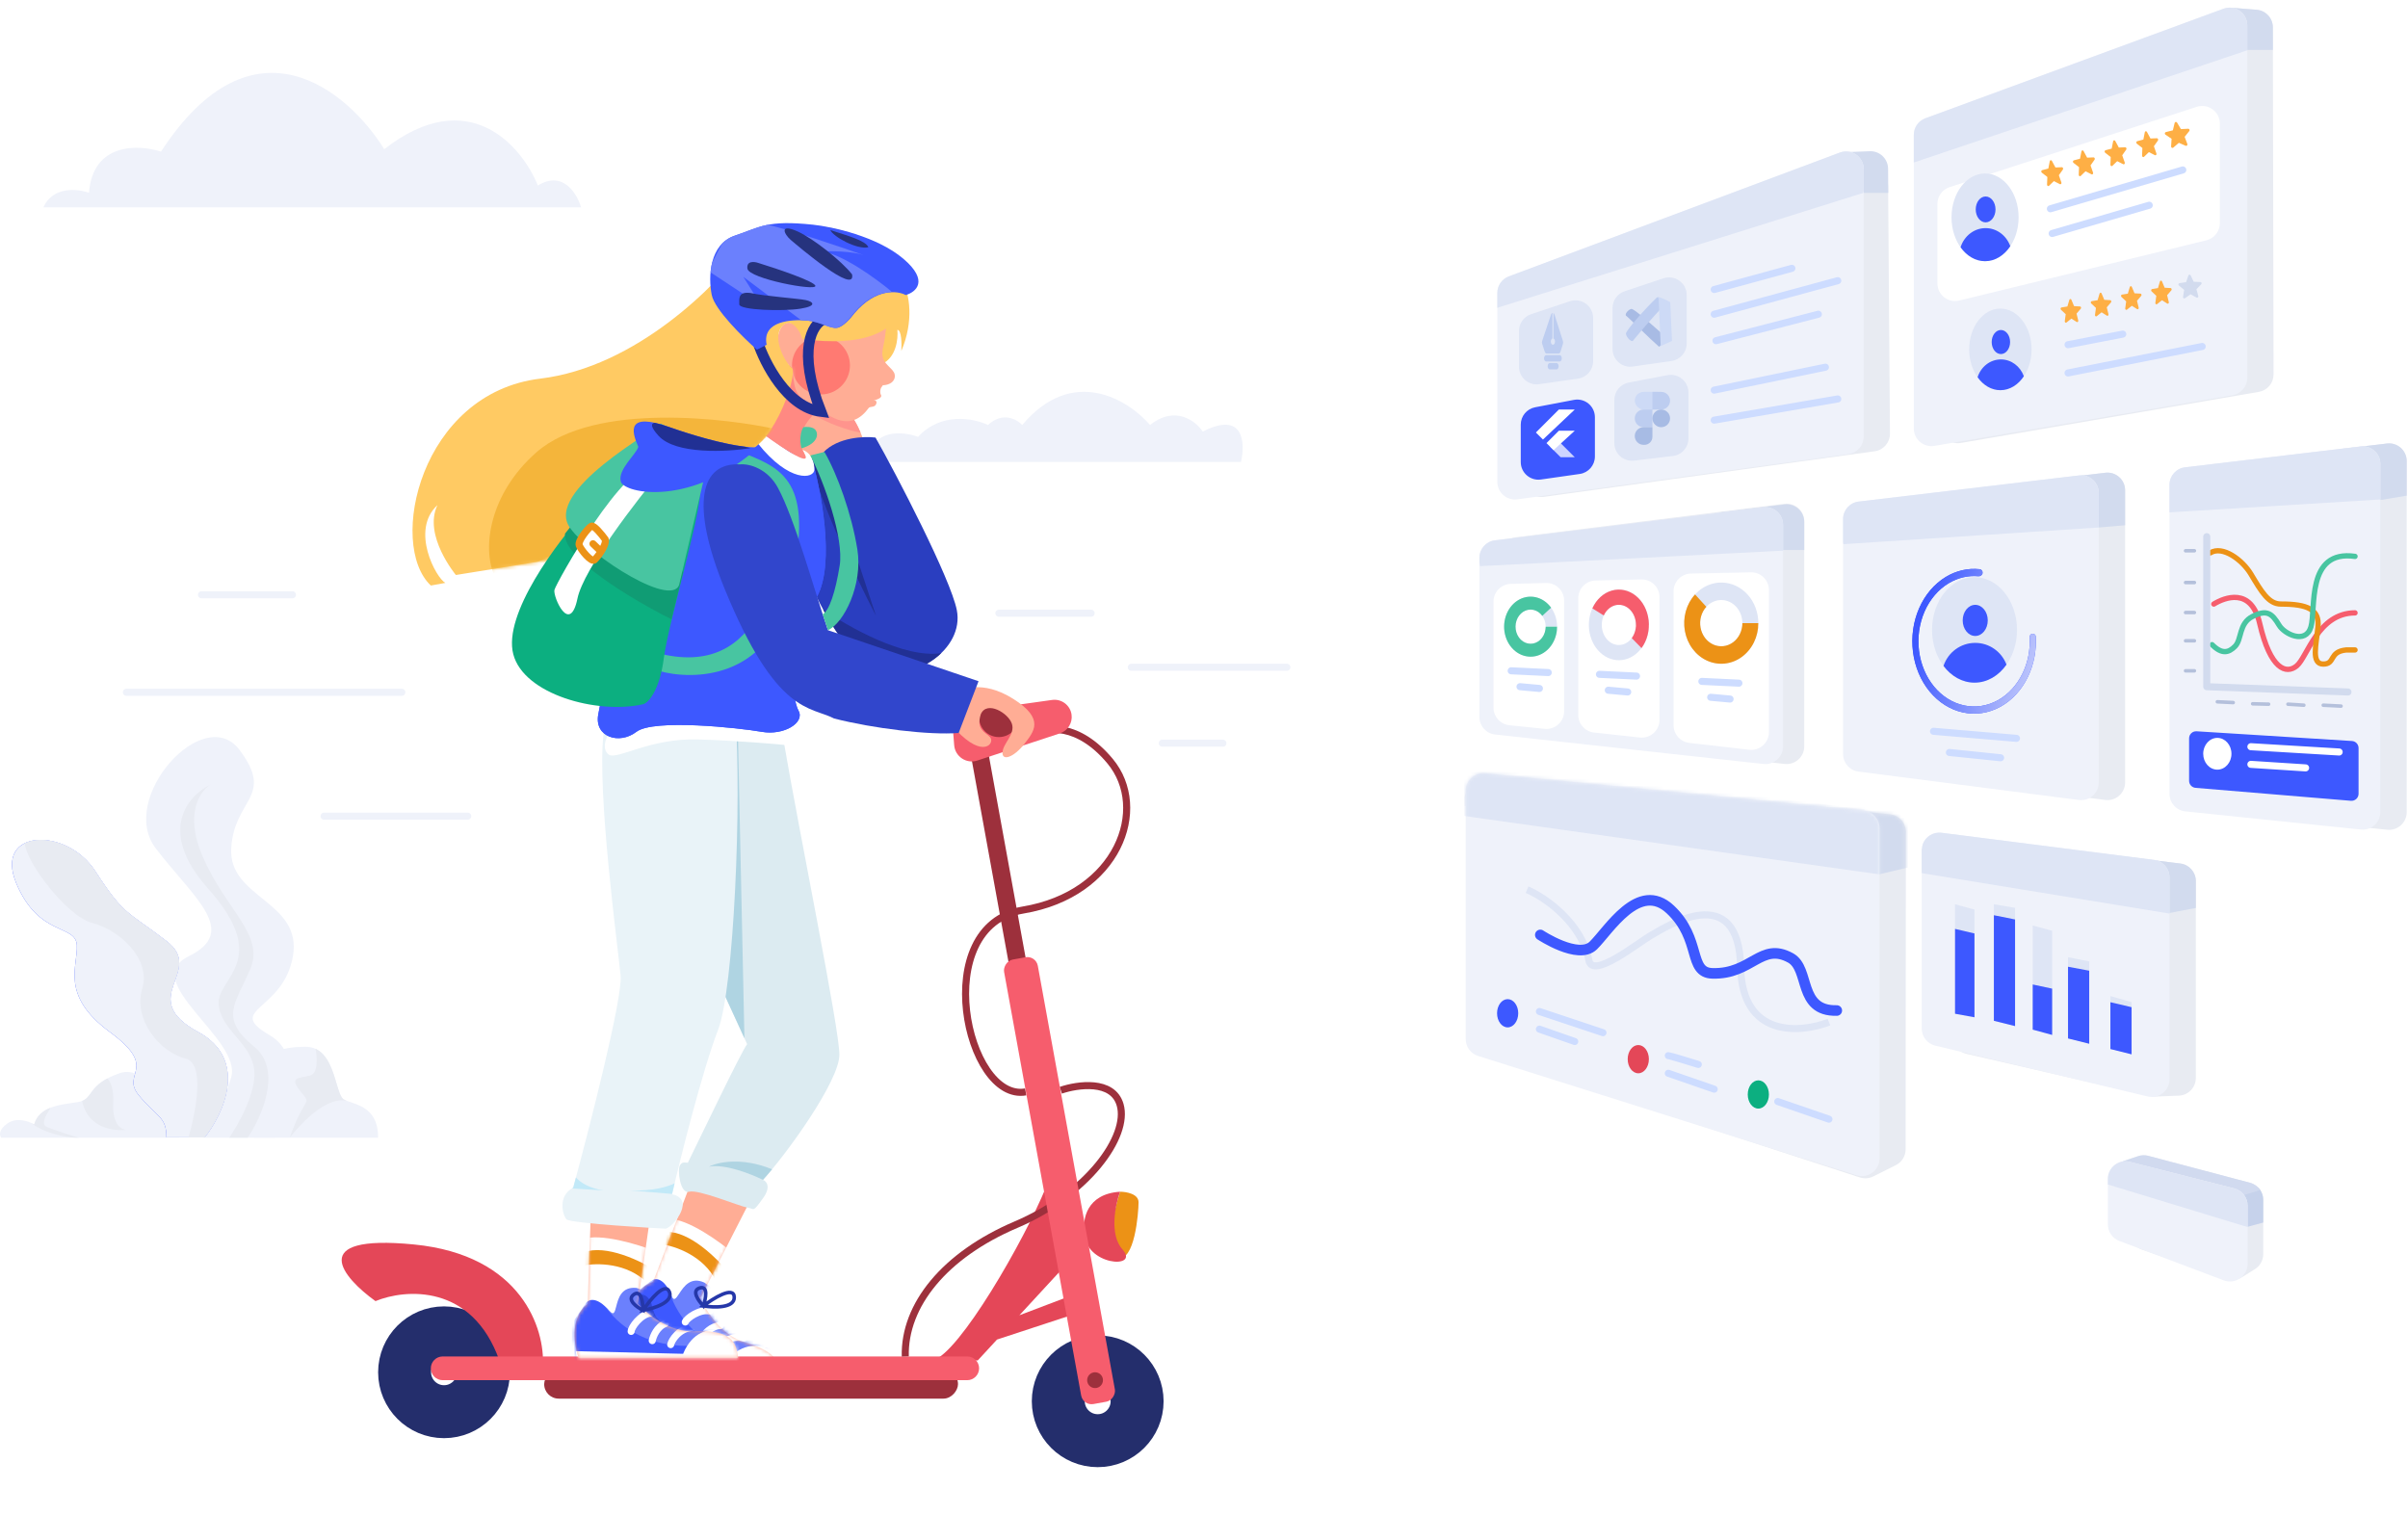 <svg width="682" height="429" viewBox="0 0 682 429" fill="none" xmlns="http://www.w3.org/2000/svg">
<path d="M621.908 305.335V249.549C621.908 247.027 620.03 244.9 617.527 244.588L555.664 236.876C552.566 236.49 549.876 239.005 550.053 242.121L552.999 293.887C553.126 296.107 554.703 297.977 556.87 298.475L609.058 310.483C609.492 310.583 609.938 310.625 610.384 310.606L617.113 310.33C619.793 310.221 621.908 308.016 621.908 305.335Z" fill="#E8EBF2"/>
<path fill-rule="evenodd" clip-rule="evenodd" d="M594.791 241.753C595.882 243.032 608.008 253.384 614.212 258.633L621.908 257.167V249.549C621.908 247.026 620.029 244.899 617.526 244.587L594.791 241.753Z" fill="#D2DBEE"/>
<path d="M614.443 305.711V248.517C614.443 246 612.573 243.876 610.077 243.557L549.903 235.875C546.914 235.494 544.27 237.822 544.27 240.835V291.307C544.27 293.62 545.856 295.632 548.106 296.17L608.279 310.573C611.423 311.326 614.443 308.943 614.443 305.711Z" fill="#EFF2FA"/>
<path fill-rule="evenodd" clip-rule="evenodd" d="M544.27 240.791L544.528 239.241C545.263 237.051 547.469 235.564 549.903 235.875L610.076 243.557C612.573 243.875 614.443 246 614.443 248.516V258.763L544.27 247.306V240.835C544.27 240.82 544.27 240.806 544.27 240.791Z" fill="#DEE5F5"/>
<path d="M553.713 256.134L559.213 257.634V288.134L553.713 287.134V256.134Z" fill="#DEE5F5"/>
<path d="M564.713 256.134L570.713 257.134V290.634L564.713 289.134V256.134Z" fill="#DEE5F5"/>
<path d="M575.713 262.134L581.213 263.634V293.134L575.713 291.634V262.134Z" fill="#DEE5F5"/>
<path d="M585.713 271.134L591.713 272.306V295.634L585.713 294.134V271.134Z" fill="#DEE5F5"/>
<path d="M597.713 282.134L603.713 283.837V298.634L597.713 297.134V282.134Z" fill="#DEE5F5"/>
<path fill-rule="evenodd" clip-rule="evenodd" d="M559.213 264.399L553.713 263.104V287.134L559.213 288.134V264.399ZM570.713 260.434L564.713 259.234V289.134L570.713 290.634V260.434ZM581.213 280.027V293.134L575.713 291.634V278.848L581.213 280.027ZM591.713 274.946L585.713 273.821V294.134L591.713 295.634V274.946ZM603.713 285.281V298.634L597.713 297.134V283.869L603.713 285.281Z" fill="#3D58FF"/>
<path d="M641 355.229V339.849C641 337.58 639.473 335.596 637.279 335.015L608.444 327.382C607.502 327.133 606.508 327.164 605.583 327.472L601.155 328.948C600.207 329.264 599.638 330.232 599.822 331.215L603.378 350.141C603.711 351.908 604.966 353.361 606.667 353.946L630.746 362.225C632.172 362.715 633.743 362.536 635.021 361.737L638.65 359.469C640.112 358.555 641 356.953 641 355.229Z" fill="#E8EBF2"/>
<path fill-rule="evenodd" clip-rule="evenodd" d="M639.601 336.38L634 337.5L636.5 347.5L641 346.273V339.849C641 338.52 640.476 337.289 639.601 336.38Z" fill="#C6D2EB"/>
<path fill-rule="evenodd" clip-rule="evenodd" d="M640.142 337.049C639.482 336.073 638.481 335.333 637.279 335.015L608.443 327.382C607.501 327.133 606.507 327.164 605.583 327.472L601.75 328.75L600.579 329.252C600.457 329.344 600.348 329.449 600.252 329.564L635.5 338.5L640.142 337.049Z" fill="#D1DAEF"/>
<path d="M636.566 357.969V341.464C636.566 339.178 635.016 337.183 632.801 336.619L603.235 329.088C600.074 328.283 597 330.671 597 333.933V346.812C597 348.892 598.289 350.755 600.235 351.49L629.801 362.647C633.071 363.881 636.566 361.464 636.566 357.969Z" fill="#EFF2FA"/>
<path fill-rule="evenodd" clip-rule="evenodd" d="M636.566 347.563L597 335.5L597 335.5V333.933C597 330.671 600.073 328.283 603.234 329.088L632.8 336.619C635.015 337.183 636.566 339.178 636.566 341.464V347.563Z" fill="#DEE5F5"/>
<path d="M681.631 230.048V130.59C681.631 127.593 679.012 125.27 676.036 125.626L626.314 131.579C623.801 131.88 621.909 134.012 621.909 136.543V224.864C621.909 227.425 623.843 229.572 626.39 229.837L676.112 235.021C679.063 235.328 681.631 233.014 681.631 230.048Z" fill="#E8EBF2"/>
<path fill-rule="evenodd" clip-rule="evenodd" d="M681.631 140.398L674.213 141.634L662.189 127.284L676.036 125.626C679.012 125.27 681.631 127.593 681.631 130.591V140.398Z" fill="#D2DBEE"/>
<path d="M674.166 229.986V131.419C674.166 128.424 671.551 126.101 668.576 126.454L618.854 132.358C616.338 132.657 614.444 134.79 614.444 137.323V224.845C614.444 227.407 616.381 229.555 618.93 229.818L668.652 234.959C671.601 235.264 674.166 232.951 674.166 229.986Z" fill="#EFF2FA"/>
<path fill-rule="evenodd" clip-rule="evenodd" d="M674.166 141.473L614.443 145.12V137.324C614.443 134.791 616.338 132.658 618.854 132.359L668.576 126.455C671.55 126.101 674.166 128.424 674.166 131.42V141.473Z" fill="#DEE5F5"/>
<path d="M627 171.094C630 169.261 637.6 166.194 640 176.594C643 189.594 647.5 191.094 650.5 188.594C653.5 186.094 656.5 173.594 667 173.594" stroke="#F65D6D" stroke-width="1.5" stroke-linecap="round" stroke-linejoin="round"/>
<path d="M626 156.594C629.5 154.427 635.1 158.594 637.5 162.594C640.5 167.594 642.5 171.094 646 171.094C653.5 171.094 657 172.594 656.5 177.594C656 182.594 654.5 188.094 658 188.094C661.5 188.094 659.5 184.594 664.5 184.094H667" stroke="#EC9216" stroke-width="1.5" stroke-linecap="round" stroke-linejoin="round"/>
<path d="M626.5 182.593C629.333 185.427 631.232 184.862 633 183.094C635 181.094 634 176.594 638 174.594C642 172.594 643.442 173.664 645.5 177.094C647 179.594 653 182.593 654.5 177.593C656 172.593 653 155.593 667 157.593" stroke="#48C5A1" stroke-width="1.5" stroke-linecap="round" stroke-linejoin="round"/>
<path d="M625 152V194.5L665 196" stroke="#D2DBEE" stroke-width="2" stroke-linecap="round" stroke-linejoin="round"/>
<path d="M619 190H621.5M619 181.5H621.5M619 173.5H621.5M619 165H621.5M619 156H621.5" stroke="#B4C0DB" stroke-linecap="round"/>
<path d="M628 198.777L632.5 199M638 199.344L642.519 199.455M648 199.455L652.5 199.744M658 199.744L663.036 200" stroke="#B4C0DB" stroke-linecap="round"/>
<g filter="url(#filter0_d)">
<path d="M620 207.129C620 205.975 620.973 205.061 622.125 205.133L666.125 207.883C667.179 207.949 668 208.823 668 209.879V222.826C668 223.996 667 224.917 665.834 224.819L621.834 221.153C620.797 221.066 620 220.2 620 219.16V207.129Z" fill="#3D58FF"/>
</g>
<ellipse cx="628" cy="213.5" rx="4" ry="4.5" fill="white"/>
<path d="M637.5 211.5L662.5 213M637.5 216.5L653 217.5" stroke="white" stroke-width="2" stroke-linecap="round"/>
<path d="M601.879 221.625V138.869C601.879 135.872 599.261 133.548 596.285 133.904L533.872 141.364C531.358 141.665 529.466 143.797 529.466 146.329V213.516C529.466 216.029 531.33 218.151 533.822 218.475L596.235 226.584C599.227 226.972 601.879 224.643 601.879 221.625Z" fill="#E8EBF2"/>
<path fill-rule="evenodd" clip-rule="evenodd" d="M601.878 148.778L591.613 149.634L572.113 137.634C573.6 137.229 575.495 136.706 577.477 136.152L596.285 133.904C599.261 133.549 601.878 135.872 601.878 138.869V148.778Z" fill="#D2DBEE"/>
<path d="M594.414 221.632V139.63C594.414 136.635 591.799 134.312 588.825 134.665L526.412 142.064C523.896 142.362 522.001 144.496 522.001 147.029V213.589C522.001 216.104 523.868 218.227 526.362 218.548L588.775 226.591C591.765 226.977 594.414 224.647 594.414 221.632Z" fill="#EFF2FA"/>
<path fill-rule="evenodd" clip-rule="evenodd" d="M594.413 149.408L522.113 154.134L522 153.567V147.029C522 144.495 523.895 142.362 526.411 142.064L588.825 134.664C591.798 134.312 594.413 136.635 594.413 139.63V149.408Z" fill="#DEE5F5"/>
<g filter="url(#filter1_d)">
<path d="M561.509 159.295C561.575 158.764 561.212 158.272 560.68 158.216C557.374 157.868 554.045 158.628 551.085 160.419C547.841 162.38 545.202 165.481 543.538 169.287C541.874 173.093 541.267 177.413 541.803 181.643C542.339 185.873 543.99 189.801 546.527 192.876C549.063 195.952 552.356 198.022 555.946 198.795C559.537 199.569 563.243 199.008 566.548 197.192C569.853 195.375 572.589 192.393 574.376 188.664C576.036 185.196 576.798 181.244 576.576 177.289C576.548 176.799 576.105 176.446 575.618 176.508C575.154 176.568 574.823 176.984 574.849 177.451C575.043 181.005 574.357 184.555 572.865 187.671C571.256 191.031 568.79 193.718 565.812 195.355C562.835 196.992 559.495 197.497 556.26 196.8C553.025 196.102 550.057 194.238 547.772 191.467C545.487 188.695 543.999 185.156 543.516 181.345C543.033 177.534 543.58 173.642 545.08 170.212C546.579 166.783 548.957 163.989 551.879 162.222C554.492 160.641 557.423 159.952 560.341 160.219C560.908 160.271 561.436 159.882 561.507 159.316L561.509 159.295Z" fill="#3D58FF"/>
<path d="M561.509 159.295C561.575 158.764 561.212 158.272 560.68 158.216C557.374 157.868 554.045 158.628 551.085 160.419C547.841 162.38 545.202 165.481 543.538 169.287C541.874 173.093 541.267 177.413 541.803 181.643C542.339 185.873 543.99 189.801 546.527 192.876C549.063 195.952 552.356 198.022 555.946 198.795C559.537 199.569 563.243 199.008 566.548 197.192C569.853 195.375 572.589 192.393 574.376 188.664C576.036 185.196 576.798 181.244 576.576 177.289C576.548 176.799 576.105 176.446 575.618 176.508C575.154 176.568 574.823 176.984 574.849 177.451C575.043 181.005 574.357 184.555 572.865 187.671C571.256 191.031 568.79 193.718 565.812 195.355C562.835 196.992 559.495 197.497 556.26 196.8C553.025 196.102 550.057 194.238 547.772 191.467C545.487 188.695 543.999 185.156 543.516 181.345C543.033 177.534 543.58 173.642 545.08 170.212C546.579 166.783 548.957 163.989 551.879 162.222C554.492 160.641 557.423 159.952 560.341 160.219C560.908 160.271 561.436 159.882 561.507 159.316L561.509 159.295Z" fill="url(#paint0_linear)"/>
</g>
<ellipse cx="559.232" cy="178.418" rx="12.033" ry="14.937" fill="#DEE5F5"/>
<ellipse cx="559.43" cy="175.725" rx="3.551" ry="4.408" fill="#3D58FF"/>
<path d="M550.443 188.621C551.696 184.827 555.246 182.091 559.429 182.091C563.476 182.091 566.931 184.653 568.285 188.257C566.08 191.382 562.841 193.355 559.231 193.355C555.764 193.355 552.639 191.534 550.443 188.621Z" fill="#3D58FF"/>
<path d="M547.613 207.134L571.113 209.134M552.113 213.134L566.613 214.634" stroke="#CDDCFF" stroke-width="2" stroke-linecap="round"/>
<path d="M643.923 106.053L643.723 7.74C643.717 5.137 641.716 2.974 639.122 2.766L632.334 2.223C631.596 2.164 630.854 2.27 630.162 2.533L552.723 31.907C550.78 32.644 549.496 34.505 549.496 36.582V120.53C549.496 123.629 552.286 125.982 555.34 125.459L639.768 110.992C642.172 110.58 643.928 108.493 643.923 106.053Z" fill="#E8EBF2"/>
<path fill-rule="evenodd" clip-rule="evenodd" d="M643.737 14.133H636.215L631.215 9.633L629.119 2.928L630.163 2.532C630.855 2.269 631.597 2.164 632.335 2.223L639.123 2.766C641.717 2.974 643.719 5.137 643.724 7.74L643.737 14.133Z" fill="#D2DBEE"/>
<path d="M636.467 107.011V7.165C636.467 3.688 633.005 1.272 629.742 2.472L545.306 33.51C543.339 34.233 542.031 36.107 542.031 38.203V121.361C542.031 124.458 544.816 126.81 547.869 126.291L632.305 111.94C634.708 111.532 636.467 109.449 636.467 107.011Z" fill="#EFF2FA"/>
<path fill-rule="evenodd" clip-rule="evenodd" d="M636.467 14.245L542.031 46.028V38.202C542.031 36.106 543.339 34.232 545.306 33.509L629.742 2.472C633.006 1.272 636.467 3.687 636.467 7.165V14.245Z" fill="#DEE5F5"/>
<g filter="url(#filter2_d)">
<path d="M548.715 53.766C548.715 51.6 550.109 49.681 552.169 49.011L622.169 26.261C625.4 25.211 628.715 27.619 628.715 31.016V59.206C628.715 61.511 627.139 63.518 624.899 64.064L554.899 81.126C551.75 81.894 548.715 79.509 548.715 76.269V53.766Z" fill="white"/>
</g>
<ellipse cx="562.215" cy="61.557" rx="9.5" ry="12.423" fill="#DEE5F5"/>
<ellipse cx="562.372" cy="59.317" rx="2.803" ry="3.666" fill="#3D58FF"/>
<path d="M555.277 70.042C556.267 66.887 559.069 64.611 562.371 64.611C565.567 64.611 568.294 66.742 569.364 69.739C567.623 72.338 565.066 73.98 562.216 73.98C559.478 73.98 557.011 72.465 555.277 70.042Z" fill="#3D58FF"/>
<ellipse cx="566.552" cy="98.962" rx="8.837" ry="11.556" fill="#DEE5F5"/>
<ellipse cx="566.698" cy="96.877" rx="2.608" ry="3.41" fill="#3D58FF"/>
<path d="M560.098 106.855C561.018 103.92 563.625 101.803 566.697 101.803C569.67 101.803 572.207 103.785 573.201 106.573C571.582 108.991 569.203 110.518 566.552 110.518C564.005 110.518 561.71 109.109 560.098 106.855Z" fill="#3D58FF"/>
<path d="M584.285 47.588C584.222 47.445 584.095 47.356 583.962 47.361L582.148 47.437L581.146 45.573C581.072 45.436 580.939 45.36 580.807 45.38C580.675 45.4 580.571 45.511 580.541 45.664L580.132 47.74L578.375 48.202C578.246 48.236 578.152 48.359 578.133 48.514C578.115 48.669 578.177 48.828 578.292 48.916L579.854 50.124L579.77 52.274C579.764 52.432 579.838 52.584 579.959 52.66C580.024 52.701 580.095 52.716 580.163 52.705C580.221 52.697 580.277 52.669 580.323 52.624L581.697 51.295L583.402 52.161C583.527 52.224 583.668 52.196 583.761 52.087C583.854 51.979 583.88 51.813 583.827 51.663L583.115 49.633L584.252 48.019C584.335 47.901 584.348 47.731 584.285 47.588Z" fill="#FEAF45"/>
<path d="M593.258 44.804C593.195 44.66 593.068 44.571 592.935 44.577L591.12 44.652L590.118 42.789C590.044 42.652 589.912 42.576 589.78 42.596C589.648 42.616 589.543 42.727 589.513 42.88L589.104 44.956L587.348 45.418C587.219 45.452 587.124 45.575 587.106 45.73C587.087 45.885 587.15 46.043 587.264 46.132L588.826 47.34L588.743 49.49C588.737 49.648 588.811 49.799 588.932 49.876C588.997 49.917 589.068 49.931 589.136 49.921C589.194 49.912 589.249 49.885 589.296 49.84L590.67 48.511L592.375 49.377C592.5 49.44 592.64 49.411 592.733 49.303C592.826 49.195 592.852 49.029 592.8 48.879L592.088 46.849L593.225 45.235C593.308 45.116 593.321 44.947 593.258 44.804Z" fill="#FEAF45"/>
<path d="M602.231 41.94C602.167 41.797 602.04 41.708 601.907 41.714L600.093 41.789L599.091 39.925C599.017 39.788 598.884 39.713 598.752 39.733C598.62 39.753 598.516 39.864 598.486 40.016L598.077 42.093L596.321 42.555C596.192 42.589 596.097 42.711 596.078 42.866C596.06 43.022 596.122 43.18 596.237 43.269L597.799 44.477L597.716 46.627C597.71 46.785 597.784 46.936 597.904 47.012C597.969 47.053 598.041 47.068 598.108 47.058C598.167 47.049 598.222 47.022 598.269 46.977L599.643 45.648L601.347 46.514C601.472 46.577 601.613 46.548 601.706 46.44C601.799 46.332 601.825 46.165 601.773 46.016L601.06 43.986L602.197 42.371C602.281 42.253 602.294 42.084 602.231 41.94Z" fill="#FEAF45"/>
<path d="M611.201 39.379C611.138 39.236 611.011 39.147 610.878 39.152L609.064 39.228L608.062 37.364C607.988 37.227 607.855 37.151 607.723 37.171C607.591 37.191 607.487 37.302 607.457 37.455L607.048 39.531L605.291 39.993C605.162 40.027 605.068 40.15 605.049 40.305C605.031 40.46 605.093 40.618 605.208 40.707L606.77 41.915L606.686 44.065C606.68 44.223 606.754 44.375 606.875 44.451C606.94 44.492 607.011 44.507 607.079 44.496C607.137 44.488 607.193 44.46 607.239 44.415L608.613 43.086L610.318 43.952C610.443 44.016 610.584 43.987 610.677 43.879C610.77 43.77 610.796 43.604 610.743 43.455L610.031 41.424L611.168 39.81C611.251 39.691 611.264 39.522 611.201 39.379Z" fill="#FEAF45"/>
<path d="M620.104 36.682C620.035 36.54 619.893 36.453 619.743 36.461L617.689 36.573L616.592 34.723C616.512 34.587 616.363 34.514 616.214 34.537C616.064 34.559 615.944 34.673 615.907 34.826L615.403 36.917L613.407 37.415C613.261 37.452 613.151 37.576 613.127 37.732C613.104 37.889 613.171 38.046 613.299 38.133L615.042 39.313L614.905 41.471C614.895 41.63 614.976 41.781 615.111 41.854C615.184 41.894 615.264 41.908 615.341 41.896C615.407 41.886 615.47 41.858 615.523 41.812L617.104 40.451L619.014 41.286C619.155 41.347 619.314 41.316 619.422 41.206C619.529 41.095 619.562 40.928 619.506 40.779L618.74 38.757L620.058 37.115C620.154 36.995 620.172 36.825 620.104 36.682Z" fill="#FEAF45"/>
<path d="M589.388 87.039C589.342 86.901 589.233 86.807 589.109 86.801L587.422 86.709L586.66 84.894C586.604 84.761 586.488 84.679 586.364 84.686C586.24 84.693 586.133 84.787 586.092 84.925L585.529 86.811L583.861 87.083C583.739 87.103 583.64 87.208 583.609 87.35C583.578 87.493 583.622 87.644 583.72 87.737L585.059 88.994L584.791 90.978C584.771 91.124 584.826 91.27 584.932 91.351C584.988 91.395 585.053 91.415 585.116 91.412C585.171 91.409 585.225 91.389 585.272 91.351L586.663 90.242L588.164 91.196C588.274 91.265 588.407 91.251 588.503 91.159C588.598 91.067 588.637 90.916 588.602 90.773L588.123 88.829L589.319 87.436C589.407 87.333 589.434 87.178 589.388 87.039Z" fill="#FEAF45"/>
<path d="M597.947 85.258C597.901 85.12 597.791 85.026 597.668 85.019L595.981 84.928L595.219 83.113C595.162 82.98 595.046 82.898 594.922 82.905C594.798 82.911 594.692 83.005 594.65 83.144L594.087 85.03L592.42 85.302C592.297 85.322 592.199 85.427 592.168 85.569C592.137 85.711 592.181 85.863 592.279 85.955L593.618 87.213L593.35 89.196C593.33 89.342 593.385 89.489 593.49 89.57C593.547 89.614 593.611 89.634 593.675 89.63C593.73 89.627 593.783 89.607 593.83 89.57L595.221 88.461L596.722 89.414C596.833 89.484 596.966 89.47 597.061 89.378C597.157 89.286 597.196 89.134 597.161 88.991L596.681 87.048L597.878 85.654C597.966 85.552 597.993 85.397 597.947 85.258Z" fill="#FEAF45"/>
<path d="M606.509 83.405C606.464 83.266 606.354 83.173 606.23 83.166L604.543 83.075L603.781 81.26C603.725 81.126 603.609 81.045 603.485 81.051C603.361 81.058 603.254 81.152 603.213 81.29L602.65 83.177L600.982 83.448C600.86 83.469 600.761 83.573 600.73 83.716C600.699 83.858 600.743 84.01 600.841 84.102L602.18 85.36L601.912 87.343C601.893 87.489 601.948 87.636 602.053 87.717C602.109 87.761 602.174 87.781 602.237 87.777C602.292 87.774 602.346 87.754 602.393 87.716L603.784 86.608L605.285 87.561C605.395 87.631 605.528 87.617 605.624 87.525C605.719 87.433 605.758 87.281 605.723 87.138L605.244 85.195L606.44 83.801C606.528 83.699 606.555 83.543 606.509 83.405Z" fill="#FEAF45"/>
<path d="M615.043 81.829C614.997 81.691 614.887 81.597 614.763 81.591L613.077 81.499L612.314 79.685C612.258 79.551 612.142 79.469 612.018 79.476C611.894 79.483 611.787 79.577 611.746 79.715L611.183 81.601L609.515 81.873C609.393 81.893 609.294 81.998 609.263 82.14C609.233 82.283 609.276 82.435 609.375 82.527L610.714 83.784L610.445 85.768C610.426 85.914 610.481 86.06 610.586 86.141C610.642 86.185 610.707 86.205 610.771 86.202C610.825 86.199 610.879 86.179 610.926 86.141L612.317 85.032L613.818 85.986C613.928 86.055 614.061 86.041 614.157 85.95C614.253 85.858 614.292 85.706 614.256 85.563L613.777 83.62L614.974 82.226C615.061 82.124 615.088 81.968 615.043 81.829Z" fill="#FEAF45"/>
<path d="M623.526 80.124C623.475 79.986 623.351 79.892 623.211 79.887L621.3 79.808L620.448 77.997C620.386 77.864 620.255 77.783 620.114 77.791C619.974 77.799 619.852 77.893 619.804 78.032L619.152 79.923L617.26 80.207C617.121 80.228 617.009 80.334 616.972 80.476C616.937 80.618 616.985 80.77 617.096 80.862L618.604 82.11L618.286 84.096C618.263 84.242 618.324 84.389 618.443 84.469C618.507 84.513 618.58 84.532 618.652 84.528C618.714 84.525 618.775 84.504 618.829 84.466L620.413 83.347L622.108 84.29C622.232 84.359 622.383 84.344 622.492 84.251C622.601 84.159 622.647 84.007 622.608 83.864L622.078 81.923L623.445 80.52C623.545 80.418 623.577 80.262 623.526 80.124Z" fill="#D2DBEE"/>
<path d="M580.715 59.134L618.215 48.134M581.215 66.134L608.715 58.134" stroke="#CDDCFF" stroke-width="2" stroke-linecap="round"/>
<path d="M585.715 97.634L601.215 94.634M585.715 105.634L623.715 98.134" stroke="#CDDCFF" stroke-width="2" stroke-linecap="round"/>
<path d="M535.278 122.823L534.762 52.877C534.737 49.521 531.478 47.142 528.274 48.141L435.055 77.197C432.966 77.848 431.543 79.782 431.543 81.97V135.778C431.543 138.811 434.221 141.145 437.226 140.731L530.961 127.813C533.449 127.47 535.297 125.335 535.278 122.823Z" fill="#E8EBF2"/>
<path fill-rule="evenodd" clip-rule="evenodd" d="M534.797 54.63H527.713L431.715 80.407C432.121 78.896 433.223 77.633 434.728 77.046L520.929 43.439C521.448 43.237 521.997 43.123 522.553 43.101L529.557 42.832C532.377 42.723 534.729 44.97 534.749 47.793L534.797 54.63Z" fill="#D2DBEE"/>
<path d="M527.846 123.666V47.895C527.846 44.405 524.362 41.989 521.094 43.211L427.326 78.29C425.373 79.021 424.078 80.887 424.078 82.973V136.483C424.078 139.514 426.753 141.848 429.756 141.437L523.523 128.62C526 128.282 527.846 126.166 527.846 123.666Z" fill="#EFF2FA"/>
<path fill-rule="evenodd" clip-rule="evenodd" d="M424.212 87.134L527.712 54.634L527.845 53.946V47.895C527.845 44.406 524.362 41.989 521.094 43.212L427.326 78.29C425.373 79.021 424.078 80.888 424.078 82.974V87.201L424.212 87.134Z" fill="#DEE5F5"/>
<path d="M430.213 93.738C430.213 91.585 431.59 89.675 433.632 88.994L444.632 85.328C447.869 84.248 451.213 86.658 451.213 90.071V102.297C451.213 104.786 449.383 106.895 446.92 107.247L435.92 108.818C432.908 109.249 430.213 106.911 430.213 103.869V93.738Z" fill="#DEE5F5"/>
<g filter="url(#filter3_d)">
<path d="M430.713 118.271C430.713 115.871 432.419 113.809 434.777 113.36L445.777 111.264C448.858 110.677 451.713 113.04 451.713 116.176V127.297C451.713 129.786 449.883 131.895 447.42 132.247L436.42 133.818C433.408 134.249 430.713 131.911 430.713 128.869V118.271Z" fill="#3D58FF"/>
</g>
<path d="M442 129.5L439 126.5L441.5 125L446 129.5H442Z" fill="#CDD4FF"/>
<path d="M441.5 116L435 122.5L437 124.5L446 116H441.5Z" fill="white"/>
<path d="M438 125.5L441.5 122H446L440 127.5L438 125.5Z" fill="white"/>
<path d="M456.713 87.238C456.713 85.085 458.09 83.175 460.132 82.494L471.132 78.828C474.369 77.748 477.713 80.158 477.713 83.571V97.297C477.713 99.786 475.883 101.895 473.42 102.247L462.42 103.818C459.408 104.249 456.713 101.911 456.713 98.869V87.238Z" fill="#DEE5F5"/>
<path d="M460.584 89.468C460.028 89.089 461.095 87.717 462 87.499C462.81 87.304 468.564 92.679 471.856 95.478L471.96 95.966L471.241 97.166L469.893 98.226C466.972 95.68 461.288 89.948 460.584 89.468Z" fill="#A8BBE4"/>
<path d="M462.502 96.5C462.06 97.019 460.546 95.499 460.502 94.5C460.463 93.606 466.159 87.213 469.282 84.24L469.746 84.219L471.247 86.656C468.419 89.282 463.061 95.842 462.502 96.5Z" fill="#BDCDF0"/>
<path d="M469.766 84.719C469.749 84.319 469.435 84.233 469.281 84.24C469.634 83.824 471.946 84.957 473.057 85.576L473.538 96.565L469.893 98.226C469.893 98.226 470.343 97.873 470.335 97.707L469.766 84.719Z" fill="#CDDAF6"/>
<path d="M457.213 113.271C457.213 110.871 458.919 108.809 461.277 108.36L472.277 106.264C475.358 105.677 478.213 108.04 478.213 111.176V124.194C478.213 126.727 476.319 128.859 473.804 129.159L462.804 130.468C459.829 130.822 457.213 128.499 457.213 125.503V113.271Z" fill="#DEE5F5"/>
<rect x="463" y="111" width="9" height="5" rx="2.5" fill="#CDDAF6"/>
<path d="M463 118.5C463 117.119 464.119 116 465.5 116H468V121H465.5C464.119 121 463 119.881 463 118.5Z" fill="#BDCDF0"/>
<path d="M473 113.5C473 112.119 471.881 111 470.5 111H468V116H470.5C471.881 116 473 114.881 473 113.5Z" fill="#BDCDF0"/>
<path d="M463 123.5C463 122.119 464.119 121 465.5 121H468V123.727C468 124.982 466.982 126 465.727 126H465.5C464.119 126 463 124.881 463 123.5Z" fill="#A7BBE4"/>
<circle cx="470.5" cy="118.5" r="2.5" fill="#A7BBE4"/>
<path d="M439.672 88.634C439.513 88.683 439.376 88.839 439.3 89.064L436.778 96.567C436.692 96.823 436.691 97.126 436.775 97.383L437.513 99.636C437.613 99.943 437.818 100.136 438.042 100.136H441.438C441.668 100.136 441.877 99.932 441.974 99.613L442.658 97.364C442.733 97.117 442.731 96.832 442.653 96.588L440.263 89.08C440.201 88.887 440.094 88.742 439.967 88.67V95.873C440.223 95.974 440.411 96.327 440.411 96.748C440.411 97.247 440.146 97.652 439.82 97.652C439.493 97.652 439.228 97.247 439.228 96.748C439.228 96.327 439.417 95.974 439.672 95.873V88.634Z" fill="#BDCDF0"/>
<path d="M437.307 101.491C437.307 100.992 437.571 100.588 437.898 100.588H441.741C442.068 100.588 442.333 100.992 442.333 101.491C442.333 101.99 442.068 102.394 441.741 102.394H437.898C437.571 102.394 437.307 101.99 437.307 101.491Z" fill="#BDCDF0"/>
<path d="M438.334 103.73C438.334 103.231 438.598 102.827 438.925 102.827H440.847C441.173 102.827 441.438 103.231 441.438 103.73C441.438 104.229 441.173 104.634 440.847 104.634H438.925C438.598 104.634 438.334 104.229 438.334 103.73Z" fill="#BDCDF0"/>
<path d="M485.5 89L520.5 79.5M486 96.5L515 89M485.5 110.5L517 104M485.5 119L520.5 113M485.5 82L507.5 76" stroke="#CDDCFF" stroke-width="2" stroke-linecap="round"/>
<path d="M511 211.413V147.662C511 144.655 508.365 142.328 505.382 142.7L429.382 152.168C426.879 152.48 425 154.608 425 157.13V202.959C425 205.507 426.915 207.647 429.447 207.928L505.447 216.382C508.409 216.712 511 214.393 511 211.413Z" fill="#E8EBF2"/>
<path fill-rule="evenodd" clip-rule="evenodd" d="M486.924 145.15L505.393 142.892C508.373 142.528 511 144.853 511 147.855V155.793H504.726C499.858 152.938 491.698 148.105 486.924 145.15Z" fill="#D2DBEE"/>
<path d="M505 211.421V148.652C505 145.649 502.371 143.323 499.39 143.69L423.39 153.032C420.883 153.34 419 155.469 419 157.994V203.08C419 205.63 420.919 207.772 423.455 208.05L499.455 216.391C502.414 216.716 505 214.399 505 211.421Z" fill="#EFF2FA"/>
<path fill-rule="evenodd" clip-rule="evenodd" d="M505 155.974L419.18 160.354L419 159.278V158.005C419 155.48 420.883 153.351 423.39 153.043L499.39 143.702C502.371 143.336 505 145.661 505 148.665V155.974Z" fill="#DEE5F5"/>
<g filter="url(#filter4_d)">
<path d="M423 168.381C423 165.669 425.162 163.451 427.874 163.383L437.874 163.13C440.684 163.059 443 165.317 443 168.128V199.465C443 202.427 440.44 204.739 437.494 204.44L427.494 203.422C424.942 203.162 423 201.013 423 198.448V168.381Z" fill="white"/>
<path d="M441 175.5C441 173.284 440.237 171.156 438.873 169.569C437.509 167.982 435.652 167.061 433.697 167.003C431.743 166.945 429.846 167.753 428.41 169.257C426.974 170.761 426.113 172.84 426.01 175.053C425.908 177.265 426.571 179.436 427.859 181.102C429.148 182.768 430.96 183.799 432.908 183.974C434.857 184.148 436.789 183.454 438.293 182.038C439.797 180.622 440.753 178.597 440.958 176.393L437.746 176.009C437.629 177.263 437.085 178.416 436.229 179.222C435.373 180.028 434.273 180.424 433.163 180.324C432.054 180.225 431.022 179.638 430.289 178.69C429.555 177.741 429.177 176.505 429.236 175.245C429.294 173.986 429.785 172.802 430.602 171.946C431.42 171.089 432.5 170.629 433.612 170.662C434.725 170.695 435.782 171.22 436.559 172.123C437.336 173.027 437.77 174.239 437.77 175.5H441Z" fill="#DEE5F5"/>
<path d="M441 175.5C441 177.503 440.376 179.442 439.237 180.975C438.099 182.507 436.519 183.535 434.777 183.876C433.036 184.217 431.243 183.85 429.717 182.84C428.191 181.829 427.028 180.24 426.435 178.353C425.842 176.466 425.856 174.402 426.474 172.525C427.093 170.649 428.276 169.08 429.816 168.096C431.356 167.112 433.153 166.776 434.89 167.147C436.627 167.518 438.192 168.573 439.31 170.125L436.808 172.44C436.171 171.556 435.28 170.956 434.291 170.744C433.302 170.533 432.279 170.724 431.403 171.285C430.526 171.845 429.852 172.738 429.5 173.806C429.148 174.875 429.14 176.05 429.478 177.124C429.815 178.199 430.477 179.104 431.346 179.679C432.215 180.254 433.236 180.463 434.227 180.269C435.219 180.074 436.118 179.49 436.766 178.617C437.415 177.745 437.77 176.641 437.77 175.5H441Z" fill="#48C5A1"/>
<path d="M428 188L438.5 188.5M430.5 192.5L436 193" stroke="#CDDCFF" stroke-width="2" stroke-linecap="round"/>
</g>
<g filter="url(#filter5_d)">
<path d="M447 167.425C447 164.709 449.168 162.49 451.882 162.426L464.882 162.12C467.689 162.054 470 164.312 470 167.119V201.927C470 204.902 467.418 207.219 464.46 206.898L451.46 205.485C448.922 205.209 447 203.066 447 200.514V167.425Z" fill="white"/>
<path d="M467 175C467 172.393 466.135 169.89 464.589 168.023C463.043 166.155 460.939 165.072 458.724 165.003C456.509 164.935 454.359 165.886 452.732 167.655C451.104 169.424 450.128 171.871 450.012 174.474C449.895 177.077 450.647 179.63 452.107 181.591C453.568 183.551 455.621 184.763 457.829 184.969C460.038 185.174 462.228 184.357 463.932 182.692C465.636 181.026 466.72 178.643 466.953 176.051L463.313 175.598C463.18 177.074 462.563 178.431 461.593 179.379C460.622 180.328 459.376 180.793 458.118 180.676C456.861 180.559 455.692 179.869 454.86 178.752C454.029 177.636 453.601 176.182 453.667 174.7C453.734 173.218 454.289 171.825 455.216 170.818C456.142 169.811 457.366 169.269 458.627 169.308C459.888 169.348 461.087 169.964 461.967 171.027C462.847 172.091 463.339 173.516 463.339 175H467Z" fill="#DEE5F5"/>
<path d="M450.992 170.312C451.554 169.067 452.333 167.976 453.278 167.11C454.223 166.244 455.313 165.623 456.476 165.288C457.64 164.952 458.85 164.91 460.029 165.163C461.207 165.416 462.327 165.96 463.314 166.758C464.301 167.556 465.134 168.591 465.757 169.794C466.381 170.997 466.781 172.342 466.932 173.74C467.083 175.138 466.981 176.558 466.633 177.906C466.285 179.255 465.699 180.501 464.912 181.564L462.151 178.737C462.598 178.132 462.932 177.422 463.131 176.655C463.329 175.887 463.387 175.079 463.301 174.283C463.215 173.487 462.987 172.721 462.632 172.036C462.277 171.351 461.803 170.762 461.241 170.308C460.679 169.853 460.041 169.544 459.37 169.399C458.699 169.255 458.01 169.279 457.348 169.47C456.685 169.661 456.065 170.015 455.527 170.508C454.989 171.001 454.545 171.622 454.225 172.331L450.992 170.312Z" fill="#F65D6D"/>
<path d="M453 189L463.5 189.5M455.5 193.5L461 194" stroke="#CDDCFF" stroke-width="2" stroke-linecap="round"/>
</g>
<g filter="url(#filter6_d)">
<path d="M474 165.46C474 162.74 476.175 160.518 478.896 160.461L495.896 160.107C498.697 160.048 501 162.303 501 165.105V205.395C501 208.382 498.399 210.702 495.431 210.363L478.431 208.416C475.906 208.127 474 205.99 474 203.449V165.46Z" fill="white"/>
<path d="M498 174.5C498 171.502 496.931 168.623 495.022 166.476C493.112 164.329 490.512 163.083 487.776 163.004C485.04 162.925 482.384 164.019 480.374 166.054C478.364 168.088 477.159 170.901 477.015 173.895C476.871 176.888 477.799 179.825 479.603 182.079C481.407 184.334 483.943 185.728 486.672 185.964C489.4 186.201 492.105 185.261 494.21 183.345C496.315 181.43 497.654 178.69 497.942 175.709L493.445 175.188C493.281 176.885 492.519 178.445 491.32 179.536C490.122 180.627 488.582 181.162 487.028 181.027C485.475 180.892 484.031 180.099 483.004 178.815C481.977 177.532 481.448 175.86 481.53 174.155C481.612 172.451 482.298 170.849 483.443 169.691C484.587 168.533 486.1 167.91 487.657 167.955C489.215 168 490.695 168.709 491.782 169.932C492.87 171.154 493.478 172.793 493.478 174.5H498Z" fill="#DEE5F5"/>
<path d="M498 174.5C498 176.391 497.574 178.253 496.76 179.921C495.946 181.589 494.769 183.011 493.333 184.062C491.898 185.113 490.248 185.759 488.529 185.945C486.811 186.13 485.077 185.848 483.482 185.125C481.887 184.401 480.479 183.257 479.383 181.796C478.288 180.334 477.539 178.598 477.202 176.744C476.865 174.889 476.951 172.971 477.452 171.162C477.953 169.352 478.854 167.706 480.075 166.368L483.273 169.87C482.578 170.632 482.065 171.569 481.779 172.599C481.494 173.63 481.445 174.721 481.637 175.777C481.828 176.833 482.255 177.821 482.879 178.654C483.502 179.486 484.304 180.137 485.212 180.549C486.121 180.961 487.108 181.122 488.086 181.016C489.064 180.91 490.004 180.542 490.821 179.944C491.639 179.346 492.309 178.536 492.772 177.586C493.236 176.637 493.478 175.577 493.478 174.5H498Z" fill="#EC9216"/>
<path d="M482 191L492.5 191.5M484.5 195.5L490 196" stroke="#CDDCFF" stroke-width="2" stroke-linecap="round"/>
</g>
<path d="M539.716 325.546L539.787 235.627C539.789 233.049 537.831 230.892 535.265 230.646L421.221 219.71C418.101 219.411 415.478 222.022 415.764 225.143L422.286 296.293C422.468 298.283 423.817 299.972 425.716 300.591L526.763 333.499C528.013 333.906 529.372 333.804 530.548 333.217L536.952 330.015C538.645 329.168 539.714 327.439 539.716 325.546Z" fill="#E8EBF2"/>
<mask id="mask0" mask-type="alpha" maskUnits="userSpaceOnUse" x="415" y="219" width="125" height="115">
<path d="M539.637 325.542L539.709 235.629C539.711 233.05 537.752 230.893 535.185 230.647L420.72 219.708C417.6 219.41 414.979 222.022 415.266 225.143L421.809 296.291C421.992 298.281 423.343 299.972 425.244 300.589L526.654 333.503C527.9 333.907 529.255 333.806 530.427 333.222L536.867 330.013C538.563 329.168 539.636 327.437 539.637 325.542Z" fill="#E8EBF2"/>
</mask>
<g mask="url(#mask0)">
<path d="M540.713 245.634L532.213 247.634L413.713 228.134L418.713 216.134L541.213 228.134L540.713 245.634Z" fill="#D2DBEE"/>
</g>
<path d="M532.324 328.119V234.581C532.324 232.01 530.374 229.858 527.815 229.606L420.611 219.022C417.669 218.731 415.119 221.042 415.119 223.997V294.319C415.119 296.501 416.535 298.431 418.616 299.087L525.821 332.887C529.043 333.903 532.324 331.497 532.324 328.119Z" fill="#EFF2FA"/>
<mask id="mask1" mask-type="alpha" maskUnits="userSpaceOnUse" x="415" y="218" width="118" height="116">
<path d="M532.324 328.119V234.581C532.324 232.01 530.374 229.858 527.815 229.606L420.611 219.022C417.669 218.731 415.119 221.042 415.119 223.997V294.319C415.119 296.501 416.535 298.431 418.616 299.087L525.821 332.887C529.043 333.903 532.324 331.497 532.324 328.119Z" fill="#EFF2FA"/>
</mask>
<g mask="url(#mask1)">
<path d="M539.211 248.634L411.211 230.634L415.211 215.134L539.211 230.634V248.634Z" fill="#DEE5F5"/>
</g>
<path d="M432.5 252C438 254.333 448.134 261.738 450 272C451 277.5 464 267 467.5 265C471.841 262.519 492.5 249 493 274C493.4 294 509.833 292.667 518 289.5" stroke="#DEE5F5" stroke-width="2"/>
<g filter="url(#filter7_d)">
<path d="M433.252 261.81C433.252 261.81 444.023 268.943 448.252 264.811C452.616 260.546 461.148 246.183 470.082 254.613C479.016 263.042 475.047 272.5 482 272.697C493.174 273.014 495.761 263.699 504.133 268.333C509.739 271.435 506.138 283.478 517.216 283.224" stroke="#3D58FF" stroke-width="3" stroke-linecap="round" stroke-linejoin="round"/>
</g>
<ellipse cx="427" cy="287" rx="3" ry="4" fill="#3D58FF"/>
<path d="M436 286.5L454 292.5M436 291.5L446 295M472.5 299C472.9 299 478.333 300.667 481 301.5M472.5 304L485.5 308.5M503.5 312L518 317" stroke="#CDDCFF" stroke-width="2" stroke-linecap="round"/>
<ellipse cx="464" cy="300" rx="3" ry="4" fill="#E44758"/>
<ellipse cx="498" cy="310" rx="3" ry="4" fill="#0CAF80"/>
<path d="M340.651 122.243C352.296 116.271 352.72 125.478 351.475 130.829L245.842 130.828C246.737 121.273 255.671 122.119 260.026 123.736C266.595 116.57 275.952 118.511 279.809 120.377C283.989 116.495 288.02 118.76 289.513 120.377C303.847 103.356 319.623 113.285 325.72 120.377C332.887 114.704 338.66 119.257 340.651 122.243Z" fill="#EFF2FA"/>
<circle r="11.163" transform="matrix(-1 0 0 1 310.893 396.9)" stroke="#242E6C" stroke-width="15"/>
<circle r="11.163" transform="matrix(-1 0 0 1 125.755 388.688)" stroke="#242E6C" stroke-width="15"/>
<path d="M296.337 336.057C289.991 351.609 271.701 383.237 264.236 385.327C256.771 387.418 270.83 385.327 276.927 385.327L282.373 379.422L305.295 371.89L304.175 366.664L288.721 372.537L303.429 356.586L296.337 336.057Z" fill="#E44758"/>
<rect width="4.985" height="181.751" rx="2.492" transform="matrix(-0.984 0.179 0.179 0.984 278.43 205.041)" fill="#9D303C"/>
<path d="M198.394 367.643L213.994 337.082L196.44 333.041L184.976 363.046C178.44 365.541 177.651 373.294 177.544 376.677L220.271 391.315C221.733 385.898 219.634 382.811 211.038 380.261C204.161 378.22 199.744 370.999 198.394 367.643Z" fill="#FFAD95"/>
<mask id="mask2" mask-type="alpha" maskUnits="userSpaceOnUse" x="177" y="333" width="44" height="59">
<path d="M198.394 367.643L213.994 337.082L196.44 333.041L184.976 363.046C178.44 365.541 177.651 373.294 177.544 376.677L220.271 391.315C221.733 385.898 219.634 382.811 211.038 380.261C204.161 378.22 199.744 370.999 198.394 367.643Z" fill="#FFAD95"/>
</mask>
<g mask="url(#mask2)">
<path d="M189.493 345.26C194.876 345.21 203.957 351.793 207.825 355.091L198.579 374.019L178.644 372.318C180.017 363.319 184.11 345.309 189.493 345.26Z" fill="white"/>
<path d="M188.635 348.912C195.342 348.684 203.248 356.548 206.363 360.509L202.802 362.84C199.274 355.634 191.081 352.906 187.425 352.443L188.635 348.912Z" fill="#EC9216"/>
<path d="M190.021 366.748C188.172 362.011 185.732 361.99 184.744 362.572L178.924 366.891L175.295 377.484L222.854 392.989C222.208 390.269 220.893 384.663 220.804 384.001C220.715 383.339 206.527 373.849 199.444 369.186C197.073 370.347 191.87 371.485 190.021 366.748Z" fill="#3D58FF"/>
<path d="M185.484 372.36C186.182 374.115 194.443 380.82 198.486 383.953L179.331 382.434C178.117 378.64 176.399 370.413 179.244 367.857C182.799 364.663 184.546 369.049 184.568 369.422L184.568 369.422C184.589 369.794 184.61 370.167 185.484 372.36Z" fill="#2D44D5"/>
<path fill-rule="evenodd" clip-rule="evenodd" d="M207.939 383.54C198.405 380.274 192.131 373.941 189.554 365.799C189.522 365.697 189.493 365.598 189.468 365.5C189.656 365.874 189.841 366.289 190.02 366.748C190.811 368.774 191.411 367.861 192.372 366.397C193.658 364.439 195.59 361.496 199.492 363.285C203.853 366.156 210.889 373.094 215.674 378.157L216.685 382.196L207.939 383.54Z" fill="#6B80FD"/>
<path d="M204.678 386.891C200.828 393.045 214.92 393.221 222.622 392.515L220.935 382.468L217.515 382.085C215.471 380.895 210.487 380.022 205.952 385.226L177.443 374.669L176.707 377.968L204.678 386.891Z" fill="white"/>
<path d="M203.472 381.614C204.111 380.518 207.208 378.081 210.695 378.959M198.891 378.861C199.53 377.765 201.445 375.554 203.995 375.48M194.088 374.454C194.451 373.394 198.133 370.71 201.079 371.325" stroke="white" stroke-width="2" stroke-linecap="round"/>
</g>
<path d="M199.201 369.893C202.188 370.39 208.12 370.581 207.957 367.369C207.795 364.157 202.053 367.713 199.201 369.893ZM199.201 369.893C199.887 367.892 200.643 364.074 198.182 364.809C195.72 365.544 197.836 368.504 199.201 369.893Z" stroke="#2537A9"/>
<rect width="117.205" height="8.212" rx="4.106" transform="matrix(-1 0 0 1 271.328 387.94)" fill="#9D303C"/>
<path d="M117.169 352.48C147.926 355.466 154.371 376.618 153.749 386.821L141.432 385.328C133.668 363.529 114.805 365.047 106.345 368.531C97.138 361.936 86.413 349.494 117.169 352.48Z" fill="#E44758"/>
<path d="M277.301 387.567C277.301 385.712 275.797 384.208 273.941 384.208H125.382C123.527 384.208 122.023 385.712 122.023 387.567C122.023 389.423 123.527 390.927 125.382 390.927H273.941C275.797 390.927 277.301 389.423 277.301 387.567Z" fill="#F65D6D"/>
<path d="M180.624 369.278L185.477 335.311L167.56 337.177L166.44 369.278C161.065 373.757 162.832 381.346 163.827 384.581H208.992C208.619 378.982 205.633 376.743 196.674 377.116C189.508 377.415 182.988 372.015 180.624 369.278Z" fill="#FFAD95"/>
<mask id="mask3" mask-type="alpha" maskUnits="userSpaceOnUse" x="162" y="335" width="47" height="50">
<path d="M180.624 369.278L185.477 335.311L167.56 337.177L166.44 369.278C161.065 373.757 162.832 381.346 163.827 384.581H208.992C208.619 378.982 205.633 376.743 196.674 377.116C189.508 377.415 182.988 372.015 180.624 369.278Z" fill="#FFAD95"/>
</mask>
<g mask="url(#mask3)">
<path d="M164.947 350.988C170.023 349.196 180.749 352.481 185.477 354.347L182.864 375.25L163.454 380.102C161.837 371.144 159.871 352.779 164.947 350.988Z" fill="white"/>
<path d="M165.32 354.72C171.591 352.331 181.619 357.209 185.85 359.946L183.237 363.305C177.563 357.632 168.928 357.706 165.32 358.453V354.72Z" fill="#EC9216"/>
<path d="M172.413 371.144C169.128 367.262 166.814 368.034 166.067 368.905L161.961 374.877V386.074L211.979 385.328C210.485 382.964 207.425 378.087 207.126 377.489C206.827 376.892 190.329 372.513 182.117 370.397C180.251 372.264 175.697 375.026 172.413 371.144Z" fill="#3D58FF"/>
<path fill-rule="evenodd" clip-rule="evenodd" d="M194.81 381.222C184.732 381.222 176.744 377.265 171.668 370.397C171.606 370.314 171.548 370.231 171.493 370.149C171.791 370.44 172.098 370.771 172.414 371.144C173.819 372.805 174.09 371.747 174.525 370.05C175.107 367.782 175.981 364.371 180.253 364.798C185.31 366.101 194.217 370.385 200.384 373.625L202.648 377.116L194.81 381.222Z" fill="#6B80FD"/>
<path d="M192.808 385.45C191.159 392.52 204.548 388.118 211.605 384.955L206.753 375.996L203.394 376.743C201.075 376.279 196.076 377.069 193.473 383.461L163.081 382.715L163.454 386.074L192.808 385.45Z" fill="white"/>
<path d="M189.956 380.849C190.204 379.605 192.344 376.295 195.928 375.996M184.73 379.729C184.979 378.485 186.074 375.772 188.462 374.877M178.758 377.116C178.758 375.996 181.37 372.264 184.357 371.89" stroke="white" stroke-width="2" stroke-linecap="round"/>
</g>
<path d="M182.12 371.144C185.106 370.646 190.78 368.904 189.585 365.918C188.391 362.932 184.111 368.158 182.12 371.144ZM182.12 371.144C182.12 369.029 181.598 365.172 179.507 366.665C177.417 368.158 180.378 370.273 182.12 371.144Z" stroke="#2537A9"/>
<path d="M247.811 133.375C244.228 127.701 242.088 120.31 241.466 117.324L233.254 112.099L225.415 121.803C225.789 128.025 227.506 140.989 231.388 143.08C235.27 145.17 238.977 143.702 240.719 141.96C241.615 145.244 238.106 145.817 235.867 146.439C238.554 146.738 238.977 149.052 238.853 150.172C248.931 148.305 252.29 141.213 247.811 133.375Z" fill="#FFCA63"/>
<path d="M237.734 298.73C237.734 291.265 226.536 236.768 221.684 208.4L172.413 210.267L211.606 295.744C209.814 298.133 198.915 321.002 194.809 329.338C193.689 329.338 193.316 328.965 192.569 330.084C191.823 331.204 192.569 338.296 195.182 337.55C197.795 336.803 209.366 341.656 211.606 342.029C213.845 342.402 213.099 343.522 216.085 339.416C218.474 336.131 217.08 334.564 216.085 334.19C222.804 326.849 237.734 306.196 237.734 298.73Z" fill="#DCEBF1"/>
<path d="M219.124 146.178C219.128 146.373 219.133 146.572 219.138 146.775C218.659 147.098 218.038 147.5 217.249 147.998C211.121 151.867 218.05 183.118 218.822 184.449C219.594 185.78 228.52 189.08 224.139 181.888C220.706 176.252 219.389 156.515 219.138 146.775C221.639 145.096 220.313 145.605 219.124 146.178Z" fill="white"/>
<path d="M221.815 124.837C220.933 122.052 226.974 115.146 234.379 114.2C241.784 113.254 245.024 126.236 245.276 127.031L234.964 128.199C232.666 128.869 227.92 129.731 227.314 127.822C226.558 125.435 229.709 126.537 230.796 124.442C231.883 122.346 229.787 120.798 226.88 121.48C224.761 121.977 222.537 127.115 221.815 124.837Z" fill="#FFAD95"/>
<path fill-rule="evenodd" clip-rule="evenodd" d="M243.733 122.523C243.661 122.522 243.583 122.515 243.5 122.501C240.5 122.001 232.999 119.5 230 117.001L231.525 114.864C232.444 114.554 233.4 114.325 234.379 114.2C234.395 114.198 234.411 114.196 234.426 114.194L239.583 116.05C241.438 117.747 242.804 120.301 243.733 122.523Z" fill="#FF948D"/>
<path d="M233.235 128.083C237.374 123.809 244.781 123.539 247.967 123.938C253.806 134.218 269.24 163.918 270.993 172.814C273.186 183.934 258.547 193.746 247.72 189.415C231.288 182.843 209.8 122.506 233.964 130.659L233.235 128.083Z" fill="#2A3EC0"/>
<path fill-rule="evenodd" clip-rule="evenodd" d="M233.085 172.56C239.967 177.409 256.142 186.592 266.5 184.999C266.529 184.995 266.558 184.99 266.587 184.986C261.782 189.615 254.092 191.963 247.721 189.415C242.846 187.465 237.526 180.783 233.085 172.56Z" fill="#213094"/>
<path d="M233.697 130.57L248.075 174.373C241.854 162.376 230.149 137.848 229.951 129.902C231.049 129.906 232.294 130.12 233.697 130.57Z" fill="#213094"/>
<path fill-rule="evenodd" clip-rule="evenodd" d="M208.843 208.888L201.045 272.712L210.84 294.074L209.019 208.881L208.843 208.888Z" fill="#AFD4E2"/>
<path d="M203.394 291.639C207.873 279.993 210.113 227.064 208.246 202.429C199.039 199.443 172.242 196.392 170.92 208.028C169.053 224.451 175.026 268.497 175.772 276.335C176.369 282.606 167.063 319.012 162.335 336.43C157.856 338.67 159.349 344.269 160.468 345.389C161.588 346.509 187.343 348.002 188.463 348.002C189.583 348.002 192.942 344.642 193.316 341.656C193.614 339.267 191.449 338.421 190.329 338.297C192.818 327.597 198.915 303.285 203.394 291.639Z" fill="#E9F3F8"/>
<path fill-rule="evenodd" clip-rule="evenodd" d="M190.357 338.174C190.57 337.259 190.809 336.248 191.07 335.155C189.356 336.057 184.991 337.452 178.386 337.176L190.357 338.174ZM163.12 333.517C162.846 334.536 162.584 335.509 162.334 336.43C162.213 336.49 162.097 336.553 161.985 336.618L170.92 337.176C166.703 336.511 164.287 334.841 163.12 333.517Z" fill="#C2E9F8"/>
<path fill-rule="evenodd" clip-rule="evenodd" d="M216.084 334.191C216.851 333.353 217.725 332.341 218.672 331.195C210.023 327.625 203.141 329.215 200.779 330.458C205.258 329.562 212.848 332.573 216.083 334.191C216.083 334.191 216.083 334.191 216.084 334.191Z" fill="#AFD4E2"/>
<path d="M223.803 211.148C224.697 208.074 224.176 206.736 223.803 206.451C208.305 197.57 182.822 204.174 172.017 208.586C171.396 209.725 170.602 212.344 172.39 213.71C174.625 215.418 183.939 209.013 197.724 209.44C208.752 209.782 219.705 210.721 223.803 211.148Z" fill="white"/>
<path d="M291.857 208.401C296.212 205.539 305.432 204.831 314.391 215.581C325.588 229.019 316.63 253.281 289.755 257.761C262.88 262.24 273.705 312.257 290.502 309.271M300.442 308.808C305.17 307.191 315.149 305.748 317.239 312.914C319.852 321.873 307.908 338.296 287.751 346.881C267.595 355.466 256.024 369.65 256.397 384.208" stroke="#9D303C" stroke-width="2"/>
<path d="M303.489 202.409C303.114 199.74 300.647 197.88 297.978 198.255L274.205 201.592C271.586 201.959 269.707 204.303 269.916 206.94L270.245 211.069C270.502 214.298 273.715 216.435 276.792 215.422L300.182 207.723C302.425 206.984 303.817 204.747 303.489 202.409Z" fill="#F65D6D"/>
<circle r="5.599" transform="matrix(-1 0 0 1 282.899 203.175)" fill="#9D303C"/>
<path d="M230.269 170.702C236.839 162.639 233.006 140.965 230.269 131.136L224.297 127.776C222.804 120.684 221.319 107.056 204 119.001C182.351 133.931 170.547 196.084 169.427 202.429C168.307 208.774 175.399 211.014 180.252 207.281C185.104 203.549 209.366 206.162 215.712 207.281C222.057 208.401 228.03 204.669 226.163 201.309C224.297 197.95 222.057 180.78 230.269 170.702Z" fill="#3D58FF"/>
<path d="M230.269 170.702C236.839 162.639 233.006 140.965 230.269 131.136L224.297 127.776C222.804 120.684 221.319 107.056 204 119.001C182.351 133.931 170.547 196.084 169.427 202.429C168.307 208.774 175.399 211.014 180.252 207.281C185.104 203.549 209.366 206.162 215.712 207.281C222.057 208.401 228.03 204.669 226.163 201.309C224.297 197.95 222.057 180.78 230.269 170.702Z" fill="#3D58FF"/>
<path d="M220.999 145.5C220.999 136.7 210.999 132.167 205.999 131C203.833 128.667 201.8 124.9 211 128.5C222.5 133 231 137.5 223.5 168C217.5 192.4 196.333 192.833 186.499 190C177.333 186.5 164.899 180.7 188.499 185.5C217.999 191.5 220.999 156.5 220.999 145.5Z" fill="#48C5A1"/>
<path d="M230.643 133.001C230.643 131.508 230.269 128.522 227.283 127.402C228.776 130.015 227.656 129.641 224.67 128.521C221.684 127.402 204.514 112.844 214.592 125.536C223.621 136.906 230.643 135.614 230.643 133.001Z" fill="white"/>
<path d="M227.657 128.15C224.372 122.775 230.27 116.952 233.629 114.712L223.924 102.768L213.099 120.684C219.32 125.412 230.941 133.525 227.657 128.15Z" fill="#FF8982"/>
<path d="M255.275 99.408C258.858 91.047 257.764 82.985 255.275 79.252L249.303 84.478C247.685 91.445 245.496 104.933 249.676 103.141C253.857 101.349 254.404 95.924 254.155 93.436C255.35 93.436 255.399 97.418 255.275 99.408Z" fill="#FFCA63"/>
<path d="M250.8 88.21C250.203 81.641 243.335 77.261 239.976 75.893L227.285 94.183C223.925 89.703 220.939 90.823 220.193 96.049C219.446 101.275 224.299 103.887 224.299 104.261C225.418 111.726 224.299 112.099 235.497 118.071C240.669 120.83 243.85 118.536 246.119 115.459C246.663 115.085 247.814 115.459 248.188 114.339C248.471 113.489 247.814 113.372 247.441 113.448C248.312 113.247 249.95 112.656 249.532 111.899C249.115 111.141 249.359 110.224 249.532 109.86C249.709 109.585 249.882 109.334 250.054 109.113C251.049 109.113 253.115 108.665 253.413 106.873C253.786 104.634 250.8 103.887 250.054 101.275C249.307 98.662 251.547 96.422 250.8 88.21Z" fill="#FFAD95"/>
<mask id="mask4" mask-type="alpha" maskUnits="userSpaceOnUse" x="220" y="75" width="34" height="45">
<path d="M250.8 88.21C250.203 81.641 243.335 77.261 239.976 75.893L227.285 94.183C223.925 89.703 220.939 90.823 220.193 96.049C219.446 101.275 224.299 103.887 224.299 104.261C225.418 111.726 224.299 112.099 235.497 118.071C240.669 120.83 243.85 118.536 246.119 115.459C246.663 115.085 247.814 115.459 248.188 114.339C248.471 113.489 247.814 113.372 247.441 113.448C248.312 113.247 249.95 112.656 249.532 111.899C249.115 111.141 249.359 110.224 249.532 109.86C249.709 109.585 249.882 109.334 250.054 109.113C251.049 109.113 253.115 108.665 253.413 106.873C253.786 104.634 250.8 103.887 250.054 101.275C249.307 98.662 251.547 96.422 250.8 88.21Z" fill="#FFAD95"/>
</mask>
<g mask="url(#mask4)">
<g filter="url(#filter8_f)">
<circle r="8.212" transform="matrix(-1 0 0 1 232.513 103.514)" fill="#FF7A72"/>
</g>
</g>
<path d="M227.283 96.048C244.454 98.287 256.398 94.555 257.145 81.117C256.398 65.814 220.682 57.398 211.233 69.546C203.146 80.744 180.178 103.961 153.004 107.246C119.037 111.352 109.705 154.277 122.023 165.848L126.129 165.102C123.516 163.733 116.145 150.171 123.889 143.079C119.783 151.664 129.115 162.862 129.115 162.862L152.257 159.13C152.257 159.13 159.101 156.765 155.617 153.904C161.216 146.438 166.442 135.614 176.146 125.909C185.851 116.204 197.422 127.029 207.874 128.522C218.325 130.015 226.164 105.753 224.297 104.26C222.431 102.767 218.699 96.048 221.311 92.688C223.402 90.001 225.417 92.315 226.537 94.182L227.283 96.048Z" fill="#FFCA63"/>
<mask id="mask5" mask-type="alpha" maskUnits="userSpaceOnUse" x="116" y="63" width="142" height="103">
<path d="M227.283 96.048C244.454 98.287 256.398 94.555 257.145 81.117C256.398 65.814 220.682 57.398 211.233 69.546C203.146 80.744 180.178 103.961 153.004 107.246C119.037 111.352 109.705 154.277 122.023 165.848L126.129 165.102C123.516 163.733 116.145 150.171 123.889 143.079C119.783 151.664 129.115 162.862 129.115 162.862L152.257 159.13C152.257 159.13 164.484 157.862 161 155C166.599 147.535 168.796 139.705 178.5 130C188.205 120.295 197.422 127.029 207.874 128.522C218.325 130.015 226.164 105.753 224.297 104.26C222.431 102.767 218.699 96.048 221.311 92.688C223.402 90.001 225.417 92.315 226.537 94.182L227.283 96.048Z" fill="#FFBA34"/>
</mask>
<g mask="url(#mask5)">
<path d="M151.884 128.149C168.5 113.5 207.182 118.763 219.5 121.5C206.933 134.315 168.905 160.1 168.308 160.996C167.561 162.116 143.299 170.701 139.94 162.862C136.58 155.024 138.618 139.845 151.884 128.149Z" fill="#F4B53B"/>
</g>
<path d="M145.377 185.322C142.391 173.974 157.819 153.47 165.907 144.636L188.499 141.5C190.832 139.167 195.999 135 197.999 137C200.499 139.5 189.499 175 187.999 186.5C186.799 195.7 183.508 199.292 181.999 199.5C169.027 202.375 148.363 196.669 145.377 185.322Z" fill="#0CAF80"/>
<path fill-rule="evenodd" clip-rule="evenodd" d="M193.488 161.962C193.288 162.763 193.086 163.565 192.885 164.366C191.925 168.189 190.974 171.973 190.161 175.404C179.122 169.846 159.486 158.179 160.01 151.169C160.541 150.49 161.066 149.831 161.583 149.195C166.47 147.684 181.726 155.248 193.488 161.962Z" fill="#109C74"/>
<path d="M161.428 149.488C153.963 139.036 185.69 121.866 187.183 120L201.367 127.092L192.5 165C191.5 173 167.4 157.849 161.428 149.488Z" fill="#48C5A1"/>
<path d="M188.372 132.076C188.218 132.259 188.06 132.447 187.899 132.64C187.236 132.507 186.39 132.323 185.325 132.076C177.053 130.157 157.463 165.176 157.028 167.095C156.592 169.013 161.381 180.047 163.558 169.493C165.264 161.223 180.197 141.845 187.899 132.64C191.356 133.329 189.833 132.613 188.372 132.076Z" fill="white"/>
<path d="M189.641 120.993C197.687 123.857 209.158 127.032 214.781 126.677C196.03 143.72 176.785 139.812 175.827 136.403C174.868 132.994 180.329 128.552 180.781 126.549C178.757 121.969 177.515 116.678 189.641 120.993Z" fill="#3D58FF"/>
<path fill-rule="evenodd" clip-rule="evenodd" d="M210.954 126.518C204.872 125.822 196.139 123.306 189.641 120.994C188.007 120.412 186.617 120.005 185.438 119.747C184.31 119.912 184.197 120.89 186.534 123.461C191.362 128.774 205.874 127.996 212.526 126.943L210.954 126.518Z" fill="#213094"/>
<path d="M214.591 96.795C216.581 102.891 222.952 115.383 232.507 116.578C225.639 98.96 230.143 91.818 233.254 90.449" stroke="#213094" stroke-width="3"/>
<path d="M255.818 73.263C248.357 66.941 235.668 64.215 230.256 63.642C217.13 62.268 215.402 64.33 208.148 66.735C200.894 69.14 200.549 78.418 201.585 83.572C202.414 87.695 210.451 95.598 214.366 99.034L217.13 97.66C215.748 90.788 224.384 90.444 228.529 90.788C232.674 91.131 235.092 93.193 237.165 92.85C238.823 92.575 241.08 89.986 242.001 88.726C248.08 81.579 254.206 82.312 256.509 83.572C259.388 82.77 263.28 79.586 255.818 73.263Z" fill="#3D58FF"/>
<path fill-rule="evenodd" clip-rule="evenodd" d="M252.457 82.54C248.219 78.989 238.3 71.751 232.527 71.201C235.162 71.086 241.255 71.132 244.554 72.232C237.44 69.716 224.543 65.373 217.511 63.653C215.374 64.059 213.656 64.707 211.646 65.466C210.589 65.864 209.452 66.294 208.13 66.734C206.675 67.219 205.5 67.983 204.559 68.936C203.588 70.717 202.568 72.691 201.696 74.428C201.479 75.323 201.337 76.239 201.256 77.15L215.69 86.664L210.536 78.417L226.923 90.707C227.457 90.721 227.956 90.75 228.403 90.787C230.503 90.962 232.157 91.583 233.548 92.104C234.887 92.607 235.982 93.017 236.993 92.849C238.643 92.574 240.888 89.986 241.804 88.726C245.592 84.248 249.399 82.863 252.277 82.763L252.457 82.54Z" fill="#6B80FD"/>
<path d="M245.945 70.022C245.175 68.132 240.095 66.783 235.168 65.163C235.937 67.053 242.866 70.832 245.945 70.022Z" fill="#26337E"/>
<path d="M225.93 65.568C230.241 67.511 238.247 73.801 241.326 77.715C242.481 83.788 225.93 69.617 224.005 67.997C222.08 66.378 220.541 63.139 225.93 65.568Z" fill="#26337E"/>
<path d="M230.934 80.954C230.626 79.658 220.028 76.095 214.767 74.475C213.612 74.07 211.38 73.828 211.688 76.095C212.073 78.929 231.318 82.573 230.934 80.954Z" fill="#26337E"/>
<path d="M228.239 85.002C226.041 84.54 216.82 83.923 212.458 82.978C208.993 82.573 209.378 84.598 209.378 86.217C209.378 87.837 221.696 88.242 226.699 87.432C231.703 86.622 230.164 85.408 228.239 85.002Z" fill="#26337E"/>
<path d="M170.115 156.092L167.946 154.015M171.416 152.768C170.404 151.383 168.206 148.696 167.512 149.028C166.645 149.444 163.608 153.184 164.042 154.43C164.476 155.677 167.512 159.417 168.38 158.586C169.247 157.755 171.85 154.43 171.416 152.768Z" stroke="#EC9216" stroke-width="2" stroke-linecap="round"/>
<path d="M322.465 340.536C322.465 338.147 318.981 337.55 317.239 337.55C315.373 343.273 312.611 355.019 316.493 356.213C321.345 357.706 322.465 343.522 322.465 340.536Z" fill="#EC9216"/>
<path d="M317.24 337.55C307.684 338.147 306.539 345.513 307.161 349.121C307.161 358.453 322.838 359.572 317.986 353.973C314.104 349.793 315.871 341.282 317.24 337.55Z" fill="#E44758"/>
<rect width="9.705" height="127.937" rx="3" transform="matrix(-0.984 0.179 0.179 0.984 293.396 270.596)" fill="#F65D6D"/>
<circle r="2.24" transform="matrix(-1 0 0 1 310.147 390.927)" fill="#9D303C"/>
<path d="M286.972 197.947C277.927 192.239 272.14 195.674 271.395 195.635C267.759 196.067 264.576 200.21 270.808 206.817C278.597 215.075 281.834 210.386 280.421 208.817C279.008 207.247 276.418 206.738 277.772 202.323C279.478 198.301 285.638 201.989 286.6 205.029C287.562 208.07 284.07 210.503 283.933 213.112C283.796 215.722 287.229 214.407 290.034 210.816C292.839 207.226 296.017 203.655 286.972 197.947Z" fill="#FFAD95"/>
<path d="M220.288 138.096C217.372 132.749 212.247 131.292 209.618 131.528C198.435 130.941 195.324 142.553 205.26 166.848C219.904 202.651 229.582 200.017 236.221 203.507C247.249 206.329 263.255 208.29 271.515 207.603L277.143 192.947L234.499 178.5C230.499 166.848 225.067 146.859 220.288 138.096Z" fill="#3146CC"/>
<path d="M237.826 160.126C239.026 152.526 233.5 136.667 229.5 129L233.5 128C237.167 134.333 241.226 145.626 242.826 155.626C244.426 165.626 238.999 176.5 234.499 178.5L232.999 174C234.833 173 236.626 167.726 237.826 160.126Z" fill="#48C5A1"/>
<path d="M230.826 121.626C230.026 120.826 228.166 120.833 227.5 121C226.3 123 226.667 126 227 127C232 125.5 231.826 122.626 230.826 121.626Z" fill="#48C5A1"/>
<path d="M113.81 196.083H35.798M132.473 231.17H91.787M82.829 168.462H57.074M364.463 189H320.418M346.353 210.5H329.183M309.027 173.687H282.899" stroke="#EFF2FA" stroke-width="2" stroke-linecap="round"/>
<path d="M33.932 303.956C41.696 301.269 48.365 315.03 50.729 322.246H0.338C-0.159 321.624 -0.483 319.932 2.205 318.141C4.892 316.349 8.301 317.643 9.67 318.514C11.163 313.288 17.135 312.915 21.988 312.168C26.84 311.422 24.227 307.316 33.932 303.956Z" fill="#EFF2FA"/>
<path d="M86.562 296.491C73.125 296.492 75.24 302.837 74.618 305.823L72.005 322.246H107.092C107.092 312.915 100 312.914 97.387 311.421C94.774 309.928 95.082 296.491 86.562 296.491Z" fill="#EFF2FA"/>
<path fill-rule="evenodd" clip-rule="evenodd" d="M89.376 297.075C89.885 299.86 90.073 304.171 87.683 304.703C87.209 304.808 86.75 304.891 86.322 304.968C83.713 305.441 82.237 305.708 85.443 309.555L85.521 309.649C86.394 310.696 86.794 311.176 86.814 311.671C86.83 312.09 86.574 312.519 86.102 313.312C85.297 314.661 83.867 317.06 82.084 322.246H82.084C82.134 322.179 90.988 310.306 98.134 311.795C98.175 311.803 98.215 311.811 98.254 311.819C97.931 311.694 97.64 311.564 97.389 311.421C96.513 310.92 95.965 309.076 95.303 306.846C94.238 303.26 92.876 298.676 89.376 297.075ZM23.277 311.833C24.445 311.37 25.016 310.583 25.713 309.624C26.594 308.411 27.676 306.922 30.415 305.459C31.368 306.453 32.266 308.555 32.067 312.541C31.768 318.514 34.431 320.007 35.799 320.007C32.121 320.481 24.732 319.44 23.277 311.833ZM21.645 322.246H22.361C20.991 321.872 17.284 320.753 13.403 319.26C11.452 318.51 12.877 316.156 13.924 314.427C14.068 314.189 14.205 313.963 14.325 313.755C12.151 314.604 10.392 315.995 9.672 318.514C9.437 318.364 9.142 318.202 8.801 318.045C12.052 320.725 17.982 322.153 21.645 322.246Z" fill="#E8EBF2"/>
<path d="M76.358 293.199C86.61 299.158 81.665 315.047 77.911 322.247H57.448C58.095 320.136 62.999 313.756 65.485 305.116C68.591 294.316 39.077 277.93 53.446 270.855C67.814 263.779 54.999 254.469 44.126 240.318C33.252 226.167 57.718 198.981 67.814 212.388C77.911 225.794 66.261 226.167 65.485 240.318C64.708 254.469 85.678 255.214 82.96 270.855C80.241 286.496 63.543 285.751 76.358 293.199Z" fill="#EFF2FA"/>
<path d="M72.006 296.491C80.068 303.061 74.121 316.399 70.139 322.247H64.914C67.526 318.514 72.603 309.481 72.006 303.21C71.259 295.372 62.674 292.012 61.928 284.547C61.181 277.082 77.231 272.229 58.941 251.7C44.309 235.276 53.343 225.198 59.688 222.212C56.702 223.954 52.073 230.498 57.448 242.741C64.167 258.045 74.992 264.764 70.886 274.469C66.78 284.174 61.928 288.28 72.006 296.491Z" fill="#E8EBF2"/>
<path d="M56.099 292.302C70.433 300.066 63.316 315.444 57.966 322.163H47.141C47.141 316.19 44.528 316.564 39.303 310.219C34.077 303.873 45.275 302.754 31.091 292.302C16.907 281.85 22.132 273.639 21.759 267.667C21.386 261.695 10.934 265.427 4.589 250.123C-1.756 234.819 18.773 234.073 26.985 246.764C35.197 259.455 35.943 257.962 47.141 266.547C58.339 275.132 38.183 282.597 56.099 292.302Z" fill="#3D58FF"/>
<path d="M56.099 292.302C70.433 300.066 63.316 315.444 57.966 322.163H47.141C47.141 316.19 44.528 316.564 39.303 310.219C34.077 303.873 45.275 302.754 31.091 292.302C16.907 281.85 22.132 273.639 21.759 267.667C21.386 261.695 10.934 265.427 4.589 250.123C-1.756 234.819 18.773 234.073 26.985 246.764C35.197 259.455 35.943 257.962 47.141 266.547C58.339 275.132 38.183 282.597 56.099 292.302Z" fill="#EFF2FA"/>
<path fill-rule="evenodd" clip-rule="evenodd" d="M53.406 322.163C55.715 313.959 57.934 301.185 52.594 299.85C45.129 297.984 37.664 288.653 40.277 280.067C42.89 271.482 33.558 263.271 26.093 261.404C19.083 259.652 7.465 244.405 7.001 238.843C12.259 236.246 21.943 238.972 26.985 246.764C33.32 256.554 35.212 257.903 40.886 261.95C42.568 263.149 44.581 264.584 47.141 266.547C52.176 270.407 50.872 274.04 49.541 277.752C47.911 282.297 46.238 286.96 56.099 292.302C70.433 300.066 63.316 315.444 57.966 322.163H53.406Z" fill="#E8EBF2"/>
<path d="M108.825 42.263C132.756 23.607 147.804 41.348 152.336 52.55C159.407 48.161 163.441 54.836 164.574 58.722H12.283C15.002 52.687 22.027 53.464 25.2 54.607C26.288 40.341 39.251 40.89 45.596 42.948C71.704 2.894 98.626 25.802 108.825 42.263Z" fill="#EFF2FA"/>
<defs>
<filter id="filter0_d" x="616" y="203.129" width="56" height="27.698" filterUnits="userSpaceOnUse" color-interpolation-filters="sRGB">
<feFlood flood-opacity="0" result="BackgroundImageFix"/>
<feColorMatrix in="SourceAlpha" type="matrix" values="0 0 0 0 0 0 0 0 0 0 0 0 0 0 0 0 0 0 127 0"/>
<feOffset dy="2"/>
<feGaussianBlur stdDeviation="2"/>
<feColorMatrix type="matrix" values="0 0 0 0 0.71 0 0 0 0 0.749 0 0 0 0 0.988 0 0 0 1 0"/>
<feBlend mode="normal" in2="BackgroundImageFix" result="effect1_dropShadow"/>
<feBlend mode="normal" in="SourceGraphic" in2="effect1_dropShadow" result="shape"/>
</filter>
<filter id="filter1_d" x="537.613" y="157.134" width="43" height="49" filterUnits="userSpaceOnUse" color-interpolation-filters="sRGB">
<feFlood flood-opacity="0" result="BackgroundImageFix"/>
<feColorMatrix in="SourceAlpha" type="matrix" values="0 0 0 0 0 0 0 0 0 0 0 0 0 0 0 0 0 0 127 0"/>
<feOffset dy="3"/>
<feGaussianBlur stdDeviation="2"/>
<feColorMatrix type="matrix" values="0 0 0 0 0.733 0 0 0 0 0.77 0 0 0 0 1 0 0 0 1 0"/>
<feBlend mode="normal" in2="BackgroundImageFix" result="effect1_dropShadow"/>
<feBlend mode="normal" in="SourceGraphic" in2="effect1_dropShadow" result="shape"/>
</filter>
<filter id="filter2_d" x="544.715" y="26.012" width="88" height="63.258" filterUnits="userSpaceOnUse" color-interpolation-filters="sRGB">
<feFlood flood-opacity="0" result="BackgroundImageFix"/>
<feColorMatrix in="SourceAlpha" type="matrix" values="0 0 0 0 0 0 0 0 0 0 0 0 0 0 0 0 0 0 127 0"/>
<feOffset dy="4"/>
<feGaussianBlur stdDeviation="2"/>
<feColorMatrix type="matrix" values="0 0 0 0 0.91 0 0 0 0 0.922 0 0 0 0 0.949 0 0 0 1 0"/>
<feBlend mode="normal" in2="BackgroundImageFix" result="effect1_dropShadow"/>
<feBlend mode="normal" in="SourceGraphic" in2="effect1_dropShadow" result="shape"/>
</filter>
<filter id="filter3_d" x="426.713" y="109.174" width="29" height="30.695" filterUnits="userSpaceOnUse" color-interpolation-filters="sRGB">
<feFlood flood-opacity="0" result="BackgroundImageFix"/>
<feColorMatrix in="SourceAlpha" type="matrix" values="0 0 0 0 0 0 0 0 0 0 0 0 0 0 0 0 0 0 127 0"/>
<feOffset dy="2"/>
<feGaussianBlur stdDeviation="2"/>
<feColorMatrix type="matrix" values="0 0 0 0 0.718 0 0 0 0 0.757 0 0 0 0 0.988 0 0 0 1 0"/>
<feBlend mode="normal" in2="BackgroundImageFix" result="effect1_dropShadow"/>
<feBlend mode="normal" in="SourceGraphic" in2="effect1_dropShadow" result="shape"/>
</filter>
<filter id="filter4_d" x="418" y="160.128" width="30" height="51.338" filterUnits="userSpaceOnUse" color-interpolation-filters="sRGB">
<feFlood flood-opacity="0" result="BackgroundImageFix"/>
<feColorMatrix in="SourceAlpha" type="matrix" values="0 0 0 0 0 0 0 0 0 0 0 0 0 0 0 0 0 0 127 0"/>
<feOffset dy="2"/>
<feGaussianBlur stdDeviation="2.5"/>
<feColorMatrix type="matrix" values="0 0 0 0 0.651 0 0 0 0 0.698 0 0 0 0 0.988 0 0 0 0.2 0"/>
<feBlend mode="normal" in2="BackgroundImageFix" result="effect1_dropShadow"/>
<feBlend mode="normal" in="SourceGraphic" in2="effect1_dropShadow" result="shape"/>
</filter>
<filter id="filter5_d" x="442" y="159.119" width="33" height="54.809" filterUnits="userSpaceOnUse" color-interpolation-filters="sRGB">
<feFlood flood-opacity="0" result="BackgroundImageFix"/>
<feColorMatrix in="SourceAlpha" type="matrix" values="0 0 0 0 0 0 0 0 0 0 0 0 0 0 0 0 0 0 127 0"/>
<feOffset dy="2"/>
<feGaussianBlur stdDeviation="2.5"/>
<feColorMatrix type="matrix" values="0 0 0 0 0.651 0 0 0 0 0.698 0 0 0 0 0.988 0 0 0 0.2 0"/>
<feBlend mode="normal" in2="BackgroundImageFix" result="effect1_dropShadow"/>
<feBlend mode="normal" in="SourceGraphic" in2="effect1_dropShadow" result="shape"/>
</filter>
<filter id="filter6_d" x="469" y="157.105" width="37" height="60.29" filterUnits="userSpaceOnUse" color-interpolation-filters="sRGB">
<feFlood flood-opacity="0" result="BackgroundImageFix"/>
<feColorMatrix in="SourceAlpha" type="matrix" values="0 0 0 0 0 0 0 0 0 0 0 0 0 0 0 0 0 0 127 0"/>
<feOffset dy="2"/>
<feGaussianBlur stdDeviation="2.5"/>
<feColorMatrix type="matrix" values="0 0 0 0 0.651 0 0 0 0 0.698 0 0 0 0 0.988 0 0 0 0.2 0"/>
<feBlend mode="normal" in2="BackgroundImageFix" result="effect1_dropShadow"/>
<feBlend mode="normal" in="SourceGraphic" in2="effect1_dropShadow" result="shape"/>
</filter>
<filter id="filter7_d" x="424.752" y="243.508" width="106.965" height="54.22" filterUnits="userSpaceOnUse" color-interpolation-filters="sRGB">
<feFlood flood-opacity="0" result="BackgroundImageFix"/>
<feColorMatrix in="SourceAlpha" type="matrix" values="0 0 0 0 0 0 0 0 0 0 0 0 0 0 0 0 0 0 127 0"/>
<feOffset dx="3" dy="3"/>
<feGaussianBlur stdDeviation="5"/>
<feColorMatrix type="matrix" values="0 0 0 0 0.239 0 0 0 0 0.345 0 0 0 0 1 0 0 0 0.5 0"/>
<feBlend mode="normal" in2="BackgroundImageFix" result="effect1_dropShadow"/>
<feBlend mode="normal" in="SourceGraphic" in2="effect1_dropShadow" result="shape"/>
</filter>
<filter id="filter8_f" x="204.301" y="75.302" width="56.424" height="56.424" filterUnits="userSpaceOnUse" color-interpolation-filters="sRGB">
<feFlood flood-opacity="0" result="BackgroundImageFix"/>
<feBlend mode="normal" in="SourceGraphic" in2="BackgroundImageFix" result="shape"/>
<feGaussianBlur stdDeviation="10" result="effect1_foregroundBlur"/>
</filter>
<linearGradient id="paint0_linear" x1="544.754" y1="170.166" x2="582.413" y2="180.097" gradientUnits="userSpaceOnUse">
<stop stop-color="#3D58FF"/>
<stop offset="1" stop-color="#CDD3FB"/>
</linearGradient>
</defs>
</svg>